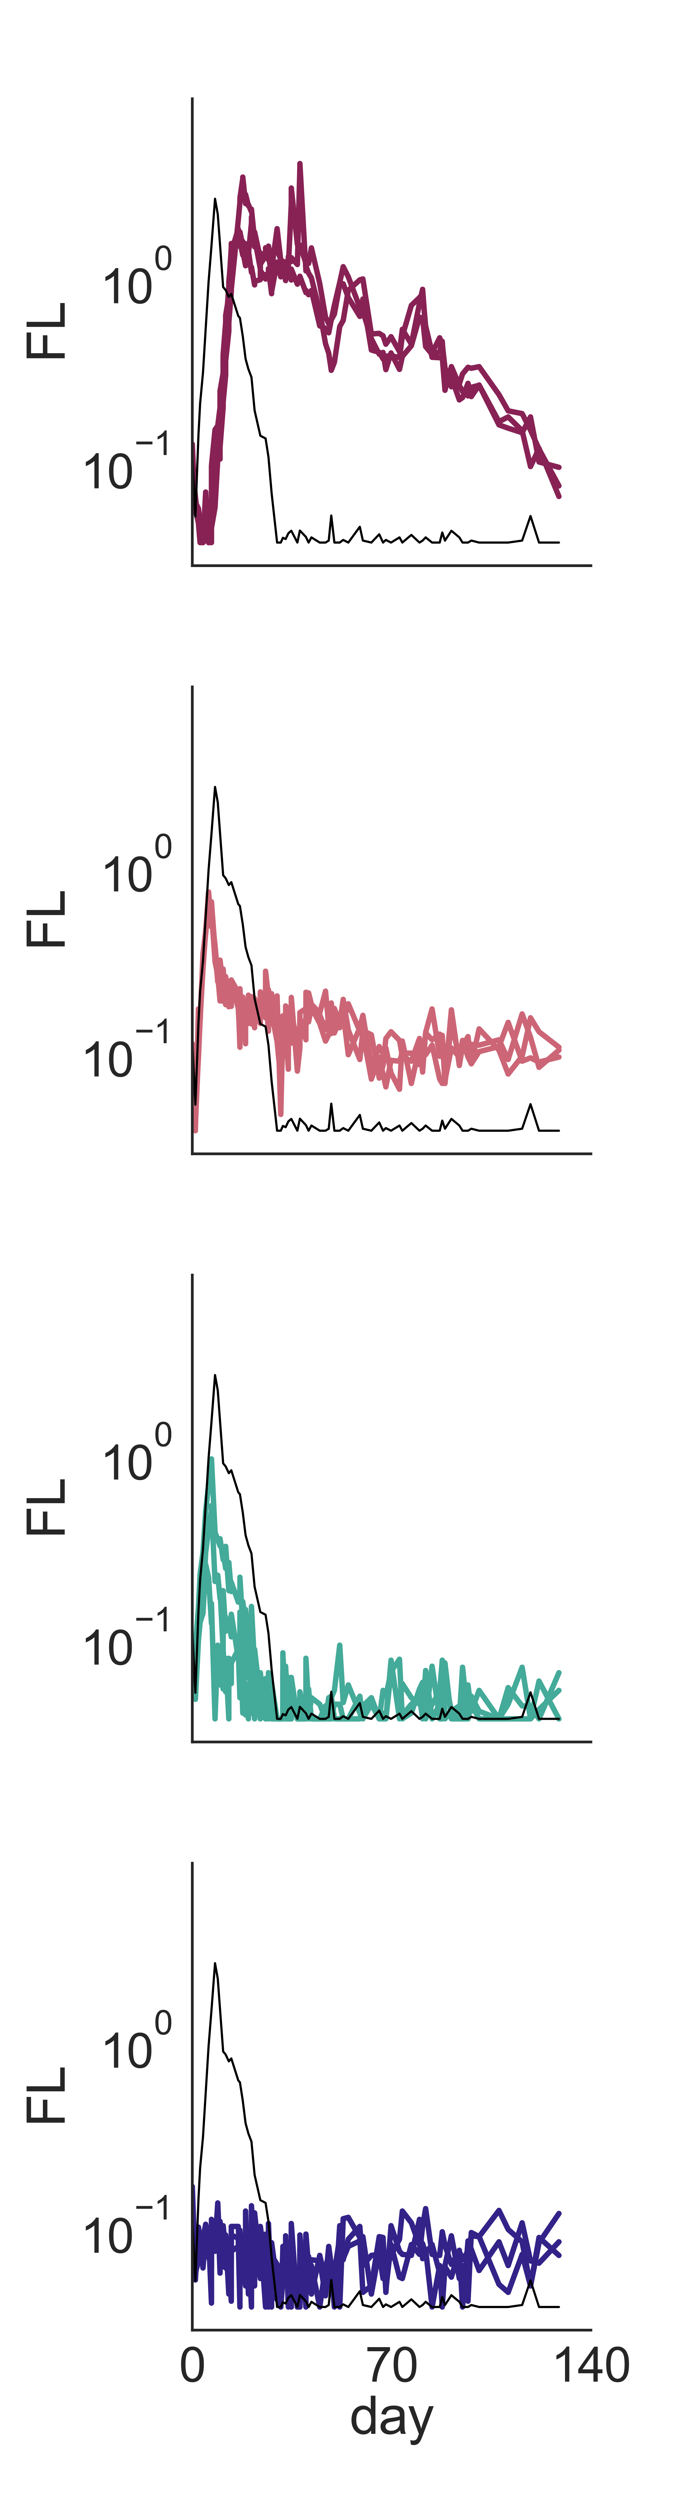 <?xml version="1.0" encoding="utf-8" standalone="no"?>
<!DOCTYPE svg PUBLIC "-//W3C//DTD SVG 1.1//EN"
  "http://www.w3.org/Graphics/SVG/1.1/DTD/svg11.dtd">
<svg xmlns:xlink="http://www.w3.org/1999/xlink" width="633.6pt" height="2304pt" viewBox="0 0 633.6 2304" xmlns="http://www.w3.org/2000/svg" version="1.1">
 <defs>
  <style type="text/css">*{stroke-linejoin: round; stroke-linecap: butt}</style>
 </defs>
 <g id="figure_1">
  <g id="patch_1">
   <path d="M 0 2304 
L 633.6 2304 
L 633.6 0 
L 0 0 
z
" style="fill: #ffffff"/>
  </g>
  <g id="axes_1">
   <g id="patch_2">
    <path d="M 177.352 521.34 
L 544.972 521.34 
L 544.972 91.04 
L 177.352 91.04 
z
" style="fill: #ffffff"/>
   </g>
   <g id="matplotlib.axis_1">
    <g id="xtick_1"/>
    <g id="xtick_2"/>
    <g id="xtick_3"/>
   </g>
   <g id="matplotlib.axis_2">
    <g id="ytick_1">
     <g id="text_1">
      <!-- $\mathdefault{10^{-1}}$ -->
      <g style="fill: #262626" transform="translate(74.233 450.473) scale(0.44 -0.44)">
       <defs>
        <path id="ArialMT-31" d="M 2384 0 
L 1822 0 
L 1822 3584 
Q 1619 3391 1289 3197 
Q 959 3003 697 2906 
L 697 3450 
Q 1169 3672 1522 3987 
Q 1875 4303 2022 4600 
L 2384 4600 
L 2384 0 
z
" transform="scale(0.016)"/>
        <path id="ArialMT-30" d="M 266 2259 
Q 266 3072 433 3567 
Q 600 4063 929 4331 
Q 1259 4600 1759 4600 
Q 2128 4600 2406 4451 
Q 2684 4303 2865 4023 
Q 3047 3744 3150 3342 
Q 3253 2941 3253 2259 
Q 3253 1453 3087 958 
Q 2922 463 2592 192 
Q 2263 -78 1759 -78 
Q 1097 -78 719 397 
Q 266 969 266 2259 
z
M 844 2259 
Q 844 1131 1108 757 
Q 1372 384 1759 384 
Q 2147 384 2411 759 
Q 2675 1134 2675 2259 
Q 2675 3391 2411 3762 
Q 2147 4134 1753 4134 
Q 1366 4134 1134 3806 
Q 844 3388 844 2259 
z
" transform="scale(0.016)"/>
        <path id="ArialMT-2212" d="M 3381 1997 
L 356 1997 
L 356 2522 
L 3381 2522 
L 3381 1997 
z
" transform="scale(0.016)"/>
       </defs>
       <use xlink:href="#ArialMT-31" transform="translate(0 0.994)"/>
       <use xlink:href="#ArialMT-30" transform="translate(55.615 0.994)"/>
       <use xlink:href="#ArialMT-2212" transform="translate(112.973 70.688) scale(0.7)"/>
       <use xlink:href="#ArialMT-31" transform="translate(153.852 70.688) scale(0.7)"/>
      </g>
     </g>
    </g>
    <g id="ytick_2">
     <g id="text_2">
      <!-- $\mathdefault{10^{0}}$ -->
      <g style="fill: #262626" transform="translate(92.272 279.914) scale(0.44 -0.44)">
       <use xlink:href="#ArialMT-31" transform="translate(0 0.994)"/>
       <use xlink:href="#ArialMT-30" transform="translate(55.615 0.994)"/>
       <use xlink:href="#ArialMT-30" transform="translate(112.973 70.688) scale(0.7)"/>
      </g>
     </g>
    </g>
    <g id="ytick_3"/>
    <g id="ytick_4"/>
    <g id="ytick_5"/>
    <g id="ytick_6"/>
    <g id="ytick_7"/>
    <g id="ytick_8"/>
    <g id="ytick_9"/>
    <g id="ytick_10"/>
    <g id="ytick_11"/>
    <g id="ytick_12"/>
    <g id="ytick_13"/>
    <g id="ytick_14"/>
    <g id="ytick_15"/>
    <g id="ytick_16"/>
    <g id="ytick_17"/>
    <g id="ytick_18"/>
    <g id="ytick_19"/>
    <g id="ytick_20"/>
    <g id="ytick_21"/>
    <g id="ytick_22"/>
    <g id="ytick_23"/>
    <g id="ytick_24"/>
    <g id="ytick_25"/>
    <g id="text_3">
     <!-- FL -->
     <g style="fill: #262626" transform="translate(59.693 334.195) rotate(-90) scale(0.48 -0.48)">
      <defs>
       <path id="ArialMT-46" d="M 525 0 
L 525 4581 
L 3616 4581 
L 3616 4041 
L 1131 4041 
L 1131 2622 
L 3281 2622 
L 3281 2081 
L 1131 2081 
L 1131 0 
L 525 0 
z
" transform="scale(0.016)"/>
       <path id="ArialMT-4c" d="M 469 0 
L 469 4581 
L 1075 4581 
L 1075 541 
L 3331 541 
L 3331 0 
L 469 0 
z
" transform="scale(0.016)"/>
      </defs>
      <use xlink:href="#ArialMT-46"/>
      <use xlink:href="#ArialMT-4c" x="61.084"/>
     </g>
    </g>
   </g>
   <g id="line2d_1">
    <path d="M 177.352 409.382 
L 180.194 469.997 
L 183.036 482.035 
L 184.566 500.031 
L 187.21 479.186 
L 189.698 496.417 
L 192.373 500.031 
L 195.03 473.796 
L 195.03 468.772 
L 195.03 467.568 
L 198.317 429.969 
L 200.838 396.882 
L 202.944 386.991 
L 202.944 367.93 
L 202.944 366.085 
L 205.803 351.276 
L 205.803 346 
L 205.803 330.403 
L 208.122 313.091 
L 208.122 305.212 
L 208.122 304.152 
L 211.044 263.551 
L 211.044 262.119 
L 211.044 259.698 
L 213.316 234.898 
L 213.316 233.77 
L 213.316 232.21 
L 219.736 211.075 
L 221.275 220.274 
L 221.275 214.016 
L 221.275 213.744 
L 223.901 226.323 
L 223.901 226.323 
L 223.901 222.512 
L 226.487 230.828 
L 226.487 229.568 
L 226.487 224.64 
L 229.111 236.517 
L 229.111 235.053 
L 229.111 234.127 
L 231.914 205.452 
L 231.914 200.876 
L 231.914 199.968 
L 234.808 227.436 
L 234.808 223.082 
L 234.808 219.389 
L 240.107 247.786 
L 240.107 247.663 
L 240.107 243.545 
L 244.928 235.991 
L 244.928 230.584 
L 244.928 228.376 
L 247.587 235.002 
L 247.587 230.147 
L 247.587 226.831 
L 250.49 242.622 
L 250.49 241.711 
L 250.49 234.332 
L 255.561 230.535 
L 258.955 238.877 
L 260.902 246.446 
L 260.902 242.967 
L 260.902 240.754 
L 263.426 251.182 
L 263.426 246.506 
L 263.426 244.304 
L 265.939 238.605 
L 265.939 236.782 
L 265.939 236.57 
L 268.656 241.034 
L 268.656 238.172 
L 268.656 237.42 
L 274.254 243.778 
L 276.581 154.022 
L 276.581 152.597 
L 276.581 150.733 
L 282.146 249.654 
L 282.146 245.308 
L 282.146 245.248 
L 284.604 251.764 
L 287.205 256.036 
L 294.883 286.968 
L 300.228 316.742 
L 303.18 325.506 
L 305.522 341.292 
L 308.403 333.858 
L 313.33 300.934 
L 316.528 295.238 
L 321.233 267.534 
L 331.851 257.915 
L 334.672 257.074 
L 342.499 307.793 
L 349.744 307.242 
L 353.267 309.47 
L 355.869 317.211 
L 360.643 310.323 
L 368.449 324.114 
L 371.059 303.497 
L 379.385 317.055 
L 386.883 279.436 
L 389.755 266.657 
L 392.563 302.848 
L 398.499 329.286 
L 405.519 329.657 
L 407.888 329.102 
L 410.394 359.691 
L 416.305 337.896 
L 423.625 355.102 
L 426.592 360.813 
L 431.627 364.881 
L 434.681 356.957 
L 441.886 355.102 
L 460.196 391.557 
L 468.675 394.617 
L 481.547 398.746 
L 489.275 384.225 
L 497.124 425.775 
L 515.477 430.691 
" clip-path="url(#pb6aec66d79)" style="fill: none; stroke: #882255; stroke-width: 5; stroke-linecap: round"/>
   </g>
   <g id="line2d_2">
    <path d="M 177.352 430.691 
L 180.194 457.528 
L 183.036 482.035 
L 184.566 500.031 
L 187.21 500.031 
L 189.698 453.468 
L 192.373 500.031 
L 195.03 500.031 
L 195.03 500.031 
L 195.03 486.525 
L 198.317 467.568 
L 200.838 423.105 
L 202.944 423.105 
L 202.944 419.898 
L 202.944 412.157 
L 205.803 375.114 
L 205.803 371.762 
L 205.803 370.785 
L 208.122 345.769 
L 208.122 338.94 
L 208.122 332.688 
L 211.044 305.079 
L 211.044 298.335 
L 211.044 297.128 
L 213.316 268.83 
L 213.316 268.666 
L 213.316 266.498 
L 219.736 202.961 
L 221.275 186.64 
L 221.275 183.917 
L 221.275 182.631 
L 223.901 164.547 
L 223.901 163.871 
L 223.901 163.22 
L 226.487 187.67 
L 226.487 181.341 
L 226.487 179.241 
L 229.111 189.691 
L 229.111 189.048 
L 229.111 188.604 
L 231.914 195.314 
L 231.914 194.292 
L 231.914 192.785 
L 234.808 221.428 
L 234.808 216.957 
L 234.808 213.822 
L 240.107 237.849 
L 240.107 235.729 
L 240.107 233.213 
L 244.928 236.043 
L 244.928 234.64 
L 244.928 233.974 
L 247.587 239.315 
L 247.587 237.849 
L 247.587 236.888 
L 250.49 251.311 
L 250.49 248.156 
L 250.49 248.156 
L 255.561 210.739 
L 258.955 240.142 
L 260.902 253.337 
L 260.902 244.245 
L 260.902 242.393 
L 263.426 256.587 
L 263.426 255.625 
L 263.426 253.271 
L 265.939 247.971 
L 265.939 246.205 
L 265.939 245.905 
L 268.656 187.971 
L 268.656 173.816 
L 268.656 173.297 
L 274.254 225.272 
L 276.581 231.22 
L 276.581 229.664 
L 276.581 225.773 
L 282.146 242.68 
L 282.146 241.597 
L 282.146 239.589 
L 284.604 242.794 
L 287.205 228.47 
L 294.883 261.377 
L 300.228 292.265 
L 303.18 298.456 
L 305.522 294.773 
L 308.403 281.248 
L 313.33 260.278 
L 316.528 245.785 
L 321.233 255.148 
L 331.851 283.404 
L 334.672 286.968 
L 342.499 312.205 
L 349.744 326.388 
L 353.267 324.807 
L 355.869 340.643 
L 360.643 325.33 
L 368.449 340.428 
L 371.059 328.551 
L 379.385 318.637 
L 386.883 292.265 
L 389.755 293.395 
L 392.563 319.442 
L 398.499 326.566 
L 405.519 324.287 
L 407.888 314.59 
L 410.394 353.292 
L 416.305 347.876 
L 423.625 368.555 
L 426.592 366.39 
L 431.627 353.292 
L 434.681 365.481 
L 441.886 354.841 
L 460.196 388.619 
L 468.675 384.225 
L 481.547 396.882 
L 489.275 429.969 
L 497.124 413.296 
L 515.477 457.528 
" clip-path="url(#pb6aec66d79)" style="fill: none; stroke: #882255; stroke-width: 5; stroke-linecap: round"/>
   </g>
   <g id="line2d_3">
    <path d="M 177.352 419.898 
L 180.194 462.937 
L 183.036 468.772 
L 184.566 480.596 
L 187.21 500.031 
L 189.698 475.107 
L 192.373 500.031 
L 195.03 475.107 
L 195.03 453.468 
L 195.03 429.253 
L 198.317 395.968 
L 200.838 392.419 
L 202.944 375.458 
L 202.944 364.881 
L 202.944 360.25 
L 205.803 343.721 
L 205.803 335.046 
L 205.803 326.566 
L 208.122 297.128 
L 208.122 291.485 
L 208.122 290.823 
L 211.044 272.857 
L 211.044 266.261 
L 211.044 263.855 
L 213.316 228.045 
L 213.316 226.277 
L 213.316 224.416 
L 219.736 224.775 
L 221.275 227.109 
L 221.275 223.924 
L 221.275 222.468 
L 223.901 235.053 
L 223.901 234.435 
L 223.901 231.171 
L 226.487 244.893 
L 226.487 243.371 
L 226.487 242.393 
L 229.111 233.974 
L 229.111 233.314 
L 229.111 230.926 
L 231.914 250.989 
L 231.914 250.989 
L 231.914 246.085 
L 234.808 262.568 
L 234.808 260.862 
L 234.808 259.338 
L 240.107 257.774 
L 240.107 250.605 
L 240.107 249.151 
L 244.928 257.143 
L 244.928 256.657 
L 244.928 253.072 
L 247.587 256.311 
L 247.587 248.279 
L 247.587 247.602 
L 250.49 270.648 
L 250.49 268.911 
L 250.49 268.83 
L 255.561 241.541 
L 258.955 255.148 
L 260.902 250.287 
L 260.902 250.287 
L 260.902 245.964 
L 263.426 258.552 
L 263.426 256.726 
L 263.426 254.539 
L 265.939 254.002 
L 265.939 250.35 
L 265.939 249.465 
L 268.656 258.056 
L 268.656 250.478 
L 268.656 247.971 
L 274.254 261.896 
L 276.581 255.625 
L 276.581 255.012 
L 276.581 254.607 
L 282.146 269.651 
L 282.146 269.157 
L 282.146 267.534 
L 284.604 271.575 
L 287.205 267.695 
L 294.883 300.307 
L 300.228 302.59 
L 303.18 306.695 
L 305.522 294.773 
L 308.403 289.408 
L 313.33 262.418 
L 316.528 261.599 
L 321.233 274.25 
L 331.851 291.596 
L 334.672 275.58 
L 342.499 322.58 
L 349.744 324.633 
L 353.267 330.779 
L 355.869 328.186 
L 360.643 328.005 
L 368.449 329.471 
L 371.059 309.895 
L 379.385 281.442 
L 386.883 274.25 
L 389.755 270.984 
L 392.563 300.557 
L 398.499 325.155 
L 405.519 311.331 
L 407.888 317.211 
L 410.394 338.94 
L 416.305 356.422 
L 423.625 353.805 
L 426.592 344.624 
L 431.627 338.521 
L 434.681 339.362 
L 441.886 337.896 
L 460.196 363.696 
L 468.675 378.625 
L 481.547 381.186 
L 489.275 396.424 
L 497.124 413.873 
L 515.477 447.767 
" clip-path="url(#pb6aec66d79)" style="fill: none; stroke: #882255; stroke-width: 5; stroke-linecap: round"/>
   </g>
   <g id="line2d_4">
    <path d="M 177.352 417.025 
L 180.194 475.994 
L 183.036 400.657 
L 184.566 371.871 
L 187.21 343.348 
L 189.698 302.977 
L 192.373 259.65 
L 195.03 226.559 
L 198.317 183.194 
L 200.838 197.422 
L 202.944 225.92 
L 205.803 264.546 
L 208.122 267.383 
L 211.044 273.637 
L 213.316 270.947 
L 219.736 291.19 
L 221.275 292.991 
L 223.901 309.832 
L 226.487 330.737 
L 229.111 340.261 
L 231.914 347.639 
L 234.808 378.267 
L 240.107 401.578 
L 244.928 404.07 
L 247.587 421.093 
L 250.49 454.351 
L 255.561 500.031 
L 258.955 500.031 
L 260.902 495.637 
L 263.426 496.809 
L 265.939 491.489 
L 268.656 489.143 
L 274.254 500.031 
L 276.581 488.966 
L 282.146 494.865 
L 284.604 500.031 
L 287.205 495.25 
L 294.883 500.031 
L 300.228 500.031 
L 303.18 498.202 
L 305.522 475.107 
L 308.403 500.031 
L 313.33 500.031 
L 316.528 497.602 
L 321.233 500.031 
L 331.851 485.504 
L 334.672 498.202 
L 342.499 500.031 
L 349.744 492.412 
L 353.267 500.031 
L 355.869 497.602 
L 360.643 500.031 
L 368.449 495.25 
L 371.059 500.031 
L 379.385 492.971 
L 386.883 500.031 
L 389.755 498.202 
L 392.563 495.25 
L 398.499 500.031 
L 405.519 500.031 
L 407.888 490.759 
L 410.394 498.202 
L 416.305 489.143 
L 423.625 495.25 
L 426.592 500.031 
L 431.627 500.031 
L 434.681 498.202 
L 441.886 500.031 
L 460.196 500.031 
L 468.675 500.031 
L 481.547 498.202 
L 489.275 475.549 
L 497.124 500.031 
L 515.477 500.031 
" clip-path="url(#pb6aec66d79)" style="fill: none; stroke: #000000; stroke-width: 2; stroke-linecap: round"/>
   </g>
   <g id="patch_3">
    <path d="M 177.352 521.34 
L 177.352 91.04 
" style="fill: none; stroke: #262626; stroke-width: 2.5; stroke-linejoin: miter; stroke-linecap: square"/>
   </g>
   <g id="patch_4">
    <path d="M 177.352 521.34 
L 544.972 521.34 
" style="fill: none; stroke: #262626; stroke-width: 2.5; stroke-linejoin: miter; stroke-linecap: square"/>
   </g>
  </g>
  <g id="axes_2">
   <g id="patch_5">
    <path d="M 177.352 1063.38 
L 544.972 1063.38 
L 544.972 633.08 
L 177.352 633.08 
z
" style="fill: #ffffff"/>
   </g>
   <g id="matplotlib.axis_3">
    <g id="xtick_4"/>
    <g id="xtick_5"/>
    <g id="xtick_6"/>
   </g>
   <g id="matplotlib.axis_4">
    <g id="ytick_26">
     <g id="text_4">
      <!-- $\mathdefault{10^{-1}}$ -->
      <g style="fill: #262626" transform="translate(74.233 992.513) scale(0.44 -0.44)">
       <use xlink:href="#ArialMT-31" transform="translate(0 0.994)"/>
       <use xlink:href="#ArialMT-30" transform="translate(55.615 0.994)"/>
       <use xlink:href="#ArialMT-2212" transform="translate(112.973 70.688) scale(0.7)"/>
       <use xlink:href="#ArialMT-31" transform="translate(153.852 70.688) scale(0.7)"/>
      </g>
     </g>
    </g>
    <g id="ytick_27">
     <g id="text_5">
      <!-- $\mathdefault{10^{0}}$ -->
      <g style="fill: #262626" transform="translate(92.272 821.954) scale(0.44 -0.44)">
       <use xlink:href="#ArialMT-31" transform="translate(0 0.994)"/>
       <use xlink:href="#ArialMT-30" transform="translate(55.615 0.994)"/>
       <use xlink:href="#ArialMT-30" transform="translate(112.973 70.688) scale(0.7)"/>
      </g>
     </g>
    </g>
    <g id="ytick_28"/>
    <g id="ytick_29"/>
    <g id="ytick_30"/>
    <g id="ytick_31"/>
    <g id="ytick_32"/>
    <g id="ytick_33"/>
    <g id="ytick_34"/>
    <g id="ytick_35"/>
    <g id="ytick_36"/>
    <g id="ytick_37"/>
    <g id="ytick_38"/>
    <g id="ytick_39"/>
    <g id="ytick_40"/>
    <g id="ytick_41"/>
    <g id="ytick_42"/>
    <g id="ytick_43"/>
    <g id="ytick_44"/>
    <g id="ytick_45"/>
    <g id="ytick_46"/>
    <g id="ytick_47"/>
    <g id="ytick_48"/>
    <g id="ytick_49"/>
    <g id="ytick_50"/>
    <g id="text_6">
     <!-- FL -->
     <g style="fill: #262626" transform="translate(59.693 876.235) rotate(-90) scale(0.48 -0.48)">
      <use xlink:href="#ArialMT-46"/>
      <use xlink:href="#ArialMT-4c" x="61.084"/>
     </g>
    </g>
   </g>
   <g id="line2d_5">
    <path d="M 177.352 987.113 
L 180.194 1042.071 
L 183.036 929.841 
L 184.566 940.786 
L 187.21 879.316 
L 189.698 858.161 
L 192.373 836.12 
L 195.03 849.282 
L 195.03 846.061 
L 195.03 842.347 
L 198.317 871.511 
L 200.838 898.997 
L 202.944 922.485 
L 202.944 917.498 
L 202.944 906.326 
L 205.803 922.855 
L 205.803 921.388 
L 205.803 900.9 
L 208.122 925.879 
L 208.122 924.351 
L 208.122 912.825 
L 211.044 927.833 
L 211.044 926.654 
L 211.044 924.73 
L 213.316 916.812 
L 213.316 916.471 
L 213.316 906.03 
L 219.736 929.031 
L 221.275 956.494 
L 221.275 951.969 
L 221.275 936.657 
L 223.901 939.848 
L 223.901 931.072 
L 223.901 919.241 
L 226.487 934.459 
L 226.487 932.746 
L 226.487 924.351 
L 229.111 943.183 
L 229.111 941.735 
L 229.111 941.735 
L 231.914 934.459 
L 231.914 930.249 
L 231.914 924.73 
L 234.808 939.848 
L 234.808 938.464 
L 234.808 932.746 
L 240.107 922.485 
L 240.107 921.752 
L 240.107 917.154 
L 244.928 916.471 
L 244.928 903.136 
L 244.928 895.077 
L 247.587 918.539 
L 247.587 916.471 
L 247.587 912.181 
L 250.49 931.487 
L 250.49 926.265 
L 250.49 915.795 
L 255.561 957.669 
L 258.955 948.748 
L 260.902 954.764 
L 260.902 945.159 
L 260.902 938.922 
L 263.426 936.212 
L 263.426 933.17 
L 263.426 927.045 
L 265.939 950.879 
L 265.939 942.215 
L 265.939 928.63 
L 268.656 934.893 
L 268.656 925.879 
L 268.656 919.241 
L 274.254 987.113 
L 276.581 965.804 
L 276.581 955.913 
L 276.581 933.17 
L 282.146 929.435 
L 282.146 919.241 
L 282.146 914.46 
L 284.604 915.125 
L 287.205 925.494 
L 294.883 933.597 
L 300.228 913.475 
L 303.18 945.661 
L 305.522 952.519 
L 308.403 929.435 
L 313.33 942.697 
L 316.528 921.026 
L 321.233 949.275 
L 331.851 976.454 
L 334.672 949.806 
L 342.499 953.633 
L 349.744 993.558 
L 353.267 982.003 
L 355.869 957.079 
L 360.643 950.879 
L 368.449 958.864 
L 371.059 973.461 
L 379.385 977.998 
L 386.883 957.079 
L 389.755 988 
L 392.563 951.422 
L 398.499 929.841 
L 405.519 973.461 
L 407.888 954.197 
L 410.394 998.532 
L 416.305 942.697 
L 423.625 974.943 
L 426.592 958.864 
L 431.627 974.198 
L 434.681 980.375 
L 441.886 969.187 
L 460.196 964.493 
L 468.675 942.215 
L 481.547 977.998 
L 489.275 974.943 
L 497.124 978.782 
L 515.477 974.198 
" clip-path="url(#p32bf7e513a)" style="fill: none; stroke: #cc6677; stroke-width: 5; stroke-linecap: round"/>
   </g>
   <g id="line2d_6">
    <path d="M 177.352 965.804 
L 180.194 1036.714 
L 183.036 970.584 
L 184.566 937.104 
L 187.21 886.664 
L 189.698 860.04 
L 192.373 834.868 
L 195.03 843.1 
L 195.03 834.53 
L 195.03 831.125 
L 198.317 875.506 
L 200.838 904.859 
L 202.944 905.736 
L 202.944 896.361 
L 202.944 884.869 
L 205.803 908.125 
L 205.803 905.15 
L 205.803 893.068 
L 208.122 920.665 
L 208.122 917.498 
L 208.122 915.459 
L 211.044 923.974 
L 211.044 922.118 
L 211.044 906.03 
L 213.316 919.241 
L 213.316 918.539 
L 213.316 917.154 
L 219.736 921.388 
L 221.275 965.145 
L 221.275 942.697 
L 221.275 911.225 
L 223.901 953.074 
L 223.901 931.904 
L 223.901 918.889 
L 226.487 961.938 
L 226.487 941.259 
L 226.487 931.904 
L 229.111 938.922 
L 229.111 937.104 
L 229.111 922.855 
L 231.914 935.77 
L 231.914 921.388 
L 231.914 918.539 
L 234.808 929.841 
L 234.808 927.438 
L 234.808 920.307 
L 240.107 936.212 
L 240.107 925.494 
L 240.107 914.13 
L 244.928 927.833 
L 244.928 921.388 
L 244.928 915.459 
L 247.587 950.341 
L 247.587 935.77 
L 247.587 915.125 
L 250.49 943.672 
L 250.49 943.183 
L 250.49 933.597 
L 255.561 960.078 
L 258.955 994.527 
L 260.902 965.145 
L 260.902 958.264 
L 260.902 952.519 
L 263.426 963.846 
L 263.426 957.669 
L 263.426 947.188 
L 265.939 985.37 
L 265.939 970.584 
L 265.939 958.864 
L 268.656 942.697 
L 268.656 938.464 
L 268.656 932.746 
L 274.254 965.804 
L 276.581 954.197 
L 276.581 947.704 
L 276.581 942.215 
L 282.146 958.264 
L 282.146 950.341 
L 282.146 940.786 
L 284.604 941.735 
L 287.205 928.63 
L 294.883 943.183 
L 300.228 959.469 
L 303.18 953.633 
L 305.522 924.351 
L 308.403 951.969 
L 313.33 939.848 
L 316.528 941.735 
L 321.233 925.111 
L 331.851 950.341 
L 334.672 952.519 
L 342.499 994.527 
L 349.744 974.198 
L 353.267 989.807 
L 355.869 1001.684 
L 360.643 977.222 
L 368.449 977.998 
L 371.059 970.584 
L 379.385 970.584 
L 386.883 981.184 
L 389.755 960.078 
L 392.563 972.009 
L 398.499 963.204 
L 405.519 994.527 
L 407.888 998.532 
L 410.394 994.527 
L 416.305 930.659 
L 423.625 982.003 
L 426.592 963.846 
L 431.627 955.336 
L 434.681 980.375 
L 441.886 948.224 
L 460.196 967.815 
L 468.675 989.807 
L 481.547 973.461 
L 489.275 938.008 
L 497.124 950.879 
L 515.477 965.145 
" clip-path="url(#p32bf7e513a)" style="fill: none; stroke: #cc6677; stroke-width: 5; stroke-linecap: round"/>
   </g>
   <g id="line2d_7">
    <path d="M 177.352 961.938 
L 180.194 1024.075 
L 183.036 974.198 
L 184.566 938.922 
L 187.21 892.574 
L 189.698 858.006 
L 192.373 822.043 
L 195.03 854.245 
L 195.03 843.861 
L 195.03 838.691 
L 198.317 886.211 
L 200.838 898.997 
L 202.944 909.97 
L 202.944 907.521 
L 202.944 907.22 
L 205.803 916.812 
L 205.803 902.29 
L 205.803 897.404 
L 208.122 913.149 
L 208.122 903.706 
L 208.122 900.079 
L 211.044 920.307 
L 211.044 915.795 
L 211.044 906.921 
L 213.316 927.438 
L 213.316 926.654 
L 213.316 903.136 
L 219.736 914.792 
L 221.275 938.922 
L 221.275 937.104 
L 221.275 914.792 
L 223.901 937.104 
L 223.901 936.657 
L 223.901 932.324 
L 226.487 945.661 
L 226.487 939.384 
L 226.487 939.384 
L 229.111 925.879 
L 229.111 920.665 
L 229.111 917.154 
L 231.914 943.672 
L 231.914 931.904 
L 231.914 922.118 
L 234.808 947.188 
L 234.808 933.17 
L 234.808 933.17 
L 240.107 943.183 
L 240.107 915.795 
L 240.107 915.125 
L 244.928 938.008 
L 244.928 925.879 
L 244.928 911.542 
L 247.587 919.95 
L 247.587 918.539 
L 247.587 914.13 
L 250.49 936.212 
L 250.49 926.265 
L 250.49 923.599 
L 255.561 917.843 
L 258.955 1027.038 
L 260.902 945.159 
L 260.902 938.922 
L 260.902 936.212 
L 263.426 972.731 
L 263.426 969.187 
L 263.426 958.264 
L 265.939 972.731 
L 265.939 953.074 
L 265.939 947.704 
L 268.656 961.313 
L 268.656 939.384 
L 268.656 935.33 
L 274.254 958.264 
L 276.581 948.748 
L 276.581 942.215 
L 276.581 938.922 
L 282.146 947.188 
L 282.146 940.786 
L 282.146 934.459 
L 284.604 924.351 
L 287.205 928.23 
L 294.883 935.33 
L 300.228 948.748 
L 303.18 937.104 
L 305.522 929.031 
L 308.403 931.072 
L 313.33 947.188 
L 316.528 934.027 
L 321.233 972.009 
L 331.851 947.188 
L 334.672 935.77 
L 342.499 982.83 
L 349.744 964.493 
L 353.267 971.293 
L 355.869 965.804 
L 360.643 988.898 
L 368.449 1003.863 
L 371.059 959.469 
L 379.385 998.532 
L 386.883 964.493 
L 389.755 980.375 
L 392.563 951.969 
L 398.499 958.264 
L 405.519 953.074 
L 407.888 957.669 
L 410.394 995.508 
L 416.305 965.804 
L 423.625 974.198 
L 426.592 960.693 
L 431.627 964.493 
L 434.681 962.569 
L 441.886 963.204 
L 460.196 958.264 
L 468.675 976.454 
L 481.547 934.459 
L 489.275 955.913 
L 497.124 983.667 
L 515.477 967.815 
" clip-path="url(#p32bf7e513a)" style="fill: none; stroke: #cc6677; stroke-width: 5; stroke-linecap: round"/>
   </g>
   <g id="line2d_8">
    <path d="M 177.352 959.065 
L 180.194 1018.034 
L 183.036 942.697 
L 184.566 913.911 
L 187.21 885.388 
L 189.698 845.017 
L 192.373 801.69 
L 195.03 768.599 
L 198.317 725.234 
L 200.838 739.462 
L 202.944 767.96 
L 205.803 806.586 
L 208.122 809.423 
L 211.044 815.677 
L 213.316 812.987 
L 219.736 833.23 
L 221.275 835.031 
L 223.901 851.872 
L 226.487 872.777 
L 229.111 882.301 
L 231.914 889.679 
L 234.808 920.307 
L 240.107 943.618 
L 244.928 946.11 
L 247.587 963.133 
L 250.49 996.391 
L 255.561 1042.071 
L 258.955 1042.071 
L 260.902 1037.677 
L 263.426 1038.849 
L 265.939 1033.529 
L 268.656 1031.183 
L 274.254 1042.071 
L 276.581 1031.006 
L 282.146 1036.905 
L 284.604 1042.071 
L 287.205 1037.29 
L 294.883 1042.071 
L 300.228 1042.071 
L 303.18 1040.242 
L 305.522 1017.147 
L 308.403 1042.071 
L 313.33 1042.071 
L 316.528 1039.642 
L 321.233 1042.071 
L 331.851 1027.544 
L 334.672 1040.242 
L 342.499 1042.071 
L 349.744 1034.452 
L 353.267 1042.071 
L 355.869 1039.642 
L 360.643 1042.071 
L 368.449 1037.29 
L 371.059 1042.071 
L 379.385 1035.011 
L 386.883 1042.071 
L 389.755 1040.242 
L 392.563 1037.29 
L 398.499 1042.071 
L 405.519 1042.071 
L 407.888 1032.799 
L 410.394 1040.242 
L 416.305 1031.183 
L 423.625 1037.29 
L 426.592 1042.071 
L 431.627 1042.071 
L 434.681 1040.242 
L 441.886 1042.071 
L 460.196 1042.071 
L 468.675 1042.071 
L 481.547 1040.242 
L 489.275 1017.589 
L 497.124 1042.071 
L 515.477 1042.071 
" clip-path="url(#p32bf7e513a)" style="fill: none; stroke: #000000; stroke-width: 2; stroke-linecap: round"/>
   </g>
   <g id="patch_6">
    <path d="M 177.352 1063.38 
L 177.352 633.08 
" style="fill: none; stroke: #262626; stroke-width: 2.5; stroke-linejoin: miter; stroke-linecap: square"/>
   </g>
   <g id="patch_7">
    <path d="M 177.352 1063.38 
L 544.972 1063.38 
" style="fill: none; stroke: #262626; stroke-width: 2.5; stroke-linejoin: miter; stroke-linecap: square"/>
   </g>
  </g>
  <g id="axes_3">
   <g id="patch_8">
    <path d="M 177.352 1605.42 
L 544.972 1605.42 
L 544.972 1175.12 
L 177.352 1175.12 
z
" style="fill: #ffffff"/>
   </g>
   <g id="matplotlib.axis_5">
    <g id="xtick_7"/>
    <g id="xtick_8"/>
    <g id="xtick_9"/>
   </g>
   <g id="matplotlib.axis_6">
    <g id="ytick_51">
     <g id="text_7">
      <!-- $\mathdefault{10^{-1}}$ -->
      <g style="fill: #262626" transform="translate(74.233 1534.553) scale(0.44 -0.44)">
       <use xlink:href="#ArialMT-31" transform="translate(0 0.994)"/>
       <use xlink:href="#ArialMT-30" transform="translate(55.615 0.994)"/>
       <use xlink:href="#ArialMT-2212" transform="translate(112.973 70.688) scale(0.7)"/>
       <use xlink:href="#ArialMT-31" transform="translate(153.852 70.688) scale(0.7)"/>
      </g>
     </g>
    </g>
    <g id="ytick_52">
     <g id="text_8">
      <!-- $\mathdefault{10^{0}}$ -->
      <g style="fill: #262626" transform="translate(92.272 1363.994) scale(0.44 -0.44)">
       <use xlink:href="#ArialMT-31" transform="translate(0 0.994)"/>
       <use xlink:href="#ArialMT-30" transform="translate(55.615 0.994)"/>
       <use xlink:href="#ArialMT-30" transform="translate(112.973 70.688) scale(0.7)"/>
      </g>
     </g>
    </g>
    <g id="ytick_53"/>
    <g id="ytick_54"/>
    <g id="ytick_55"/>
    <g id="ytick_56"/>
    <g id="ytick_57"/>
    <g id="ytick_58"/>
    <g id="ytick_59"/>
    <g id="ytick_60"/>
    <g id="ytick_61"/>
    <g id="ytick_62"/>
    <g id="ytick_63"/>
    <g id="ytick_64"/>
    <g id="ytick_65"/>
    <g id="ytick_66"/>
    <g id="ytick_67"/>
    <g id="ytick_68"/>
    <g id="ytick_69"/>
    <g id="ytick_70"/>
    <g id="ytick_71"/>
    <g id="ytick_72"/>
    <g id="ytick_73"/>
    <g id="ytick_74"/>
    <g id="ytick_75"/>
    <g id="text_9">
     <!-- FL -->
     <g style="fill: #262626" transform="translate(59.693 1418.275) rotate(-90) scale(0.48 -0.48)">
      <use xlink:href="#ArialMT-46"/>
      <use xlink:href="#ArialMT-4c" x="61.084"/>
     </g>
    </g>
   </g>
   <g id="line2d_9">
    <path d="M 177.352 1532.767 
L 180.194 1516.983 
L 183.036 1481.888 
L 184.566 1450.775 
L 187.21 1430.545 
L 189.698 1392.567 
L 192.373 1368.384 
L 195.03 1352.746 
L 195.03 1345.31 
L 195.03 1344.576 
L 198.317 1412.085 
L 200.838 1419.126 
L 202.944 1424.723 
L 202.944 1423.231 
L 202.944 1418.135 
L 205.803 1437.372 
L 205.803 1434.614 
L 205.803 1430.312 
L 208.122 1445.461 
L 208.122 1433.636 
L 208.122 1425.155 
L 211.044 1466.014 
L 211.044 1458.511 
L 211.044 1439.971 
L 213.316 1466.77 
L 213.316 1461.281 
L 213.316 1458.172 
L 219.736 1476.499 
L 221.275 1471.071 
L 221.275 1466.77 
L 221.275 1453.582 
L 223.901 1497.376 
L 223.901 1481.424 
L 223.901 1476.067 
L 226.487 1495.114 
L 226.487 1490.264 
L 226.487 1483.299 
L 229.111 1511.922 
L 229.111 1509.855 
L 229.111 1503.978 
L 231.914 1504.609 
L 231.914 1495.114 
L 231.914 1480.504 
L 234.808 1536.567 
L 234.808 1524.043 
L 234.808 1520.038 
L 240.107 1566.115 
L 240.107 1552.852 
L 240.107 1541.608 
L 244.928 1584.111 
L 244.928 1584.111 
L 244.928 1584.111 
L 247.587 1572.165 
L 247.587 1559.187 
L 247.587 1557.876 
L 250.49 1584.111 
L 250.49 1584.111 
L 250.49 1580.497 
L 255.561 1584.111 
L 258.955 1584.111 
L 260.902 1584.111 
L 260.902 1584.111 
L 260.902 1541.608 
L 263.426 1584.111 
L 263.426 1584.111 
L 263.426 1584.111 
L 265.939 1584.111 
L 265.939 1584.111 
L 265.939 1584.111 
L 268.656 1584.111 
L 268.656 1584.111 
L 268.656 1559.187 
L 274.254 1584.111 
L 276.581 1584.111 
L 276.581 1584.111 
L 276.581 1584.111 
L 282.146 1584.111 
L 282.146 1578.754 
L 282.146 1578.754 
L 284.604 1584.111 
L 287.205 1564.676 
L 294.883 1570.605 
L 300.228 1584.111 
L 303.18 1584.111 
L 305.522 1584.111 
L 308.403 1570.605 
L 313.33 1570.605 
L 316.528 1584.111 
L 321.233 1584.111 
L 331.851 1563.266 
L 334.672 1584.111 
L 342.499 1564.676 
L 349.744 1584.111 
L 353.267 1578.754 
L 355.869 1584.111 
L 360.643 1530.04 
L 368.449 1584.111 
L 371.059 1580.497 
L 379.385 1570.605 
L 386.883 1563.266 
L 389.755 1584.111 
L 392.563 1539.55 
L 398.499 1584.111 
L 405.519 1570.605 
L 407.888 1530.938 
L 410.394 1532.767 
L 416.305 1584.111 
L 423.625 1584.111 
L 426.592 1584.111 
L 431.627 1584.111 
L 434.681 1570.605 
L 441.886 1584.111 
L 460.196 1584.111 
L 468.675 1555.322 
L 481.547 1572.165 
L 489.275 1572.165 
L 497.124 1584.111 
L 515.477 1541.608 
" clip-path="url(#pad43b42baf)" style="fill: none; stroke: #44aa99; stroke-width: 5; stroke-linecap: round"/>
   </g>
   <g id="line2d_10">
    <path d="M 177.352 1529.153 
L 180.194 1557.876 
L 183.036 1493.462 
L 184.566 1467.151 
L 187.21 1479.595 
L 189.698 1430.545 
L 192.373 1409.586 
L 195.03 1392.986 
L 195.03 1391.873 
L 195.03 1387.577 
L 198.317 1457.499 
L 200.838 1451.699 
L 202.944 1473.112 
L 202.944 1467.534 
L 202.944 1465.266 
L 205.803 1520.822 
L 205.803 1467.151 
L 205.803 1466.014 
L 208.122 1503.353 
L 208.122 1495.673 
L 208.122 1490.264 
L 211.044 1498.534 
L 211.044 1494.009 
L 211.044 1493.462 
L 213.316 1508.508 
L 213.316 1503.978 
L 213.316 1487.701 
L 219.736 1528.277 
L 221.275 1520.822 
L 221.275 1507.185 
L 221.275 1485.712 
L 223.901 1578.754 
L 223.901 1548.148 
L 223.901 1529.153 
L 226.487 1547.017 
L 226.487 1531.847 
L 226.487 1490.264 
L 229.111 1516.238 
L 229.111 1509.178 
L 229.111 1503.353 
L 231.914 1577.051 
L 231.914 1522.415 
L 231.914 1502.733 
L 234.808 1551.648 
L 234.808 1541.608 
L 234.808 1520.822 
L 240.107 1584.111 
L 240.107 1572.165 
L 240.107 1552.852 
L 244.928 1570.605 
L 244.928 1557.876 
L 244.928 1547.017 
L 247.587 1584.111 
L 247.587 1570.605 
L 247.587 1541.608 
L 250.49 1584.111 
L 250.49 1584.111 
L 250.49 1584.111 
L 255.561 1584.111 
L 258.955 1584.111 
L 260.902 1584.111 
L 260.902 1584.111 
L 260.902 1523.224 
L 263.426 1584.111 
L 263.426 1563.266 
L 263.426 1556.588 
L 265.939 1572.165 
L 265.939 1563.266 
L 265.939 1545.903 
L 268.656 1584.111 
L 268.656 1572.165 
L 268.656 1564.676 
L 274.254 1584.111 
L 276.581 1584.111 
L 276.581 1584.111 
L 276.581 1584.111 
L 282.146 1584.111 
L 282.146 1584.111 
L 282.146 1528.277 
L 284.604 1572.165 
L 287.205 1584.111 
L 294.883 1584.111 
L 300.228 1584.111 
L 303.18 1564.676 
L 305.522 1563.266 
L 308.403 1584.111 
L 313.33 1584.111 
L 316.528 1584.111 
L 321.233 1584.111 
L 331.851 1584.111 
L 334.672 1572.165 
L 342.499 1564.676 
L 349.744 1584.111 
L 353.267 1557.876 
L 355.869 1563.266 
L 360.643 1540.572 
L 368.449 1529.153 
L 371.059 1584.111 
L 379.385 1578.754 
L 386.883 1556.588 
L 389.755 1550.463 
L 392.563 1584.111 
L 398.499 1535.598 
L 405.519 1584.111 
L 407.888 1584.111 
L 410.394 1545.903 
L 416.305 1577.051 
L 423.625 1584.111 
L 426.592 1536.567 
L 431.627 1584.111 
L 434.681 1563.266 
L 441.886 1577.051 
L 460.196 1584.111 
L 468.675 1570.605 
L 481.547 1536.567 
L 489.275 1584.111 
L 497.124 1549.296 
L 515.477 1584.111 
" clip-path="url(#pad43b42baf)" style="fill: none; stroke: #44aa99; stroke-width: 5; stroke-linecap: round"/>
   </g>
   <g id="line2d_11">
    <path d="M 177.352 1559.187 
L 180.194 1566.115 
L 183.036 1511.227 
L 184.566 1495.114 
L 187.21 1486.7 
L 189.698 1441.847 
L 192.373 1453.901 
L 195.03 1496.237 
L 195.03 1480.504 
L 195.03 1477.81 
L 198.317 1584.111 
L 200.838 1516.238 
L 202.944 1552.852 
L 202.944 1542.658 
L 202.944 1528.277 
L 205.803 1556.588 
L 205.803 1545.903 
L 205.803 1520.822 
L 208.122 1559.187 
L 208.122 1531.847 
L 208.122 1528.277 
L 211.044 1584.111 
L 211.044 1529.153 
L 211.044 1528.277 
L 213.316 1551.648 
L 213.316 1534.643 
L 213.316 1532.767 
L 219.736 1520.038 
L 221.275 1564.676 
L 221.275 1536.567 
L 221.275 1519.262 
L 223.901 1573.758 
L 223.901 1557.876 
L 223.901 1533.699 
L 226.487 1580.497 
L 226.487 1572.165 
L 226.487 1557.876 
L 229.111 1584.111 
L 229.111 1570.605 
L 229.111 1551.648 
L 231.914 1578.754 
L 231.914 1570.605 
L 231.914 1550.463 
L 234.808 1584.111 
L 234.808 1559.187 
L 234.808 1547.017 
L 240.107 1584.111 
L 240.107 1580.497 
L 240.107 1578.754 
L 244.928 1584.111 
L 244.928 1578.754 
L 244.928 1556.588 
L 247.587 1584.111 
L 247.587 1580.497 
L 247.587 1541.608 
L 250.49 1584.111 
L 250.49 1578.754 
L 250.49 1551.648 
L 255.561 1584.111 
L 258.955 1584.111 
L 260.902 1584.111 
L 260.902 1578.754 
L 260.902 1572.165 
L 263.426 1584.111 
L 263.426 1584.111 
L 263.426 1535.598 
L 265.939 1584.111 
L 265.939 1584.111 
L 265.939 1584.111 
L 268.656 1584.111 
L 268.656 1584.111 
L 268.656 1545.903 
L 274.254 1584.111 
L 276.581 1584.111 
L 276.581 1584.111 
L 276.581 1559.187 
L 282.146 1584.111 
L 282.146 1584.111 
L 282.146 1564.676 
L 284.604 1556.588 
L 287.205 1584.111 
L 294.883 1584.111 
L 300.228 1572.165 
L 303.18 1584.111 
L 305.522 1564.676 
L 308.403 1557.876 
L 313.33 1516.238 
L 316.528 1569.078 
L 321.233 1552.852 
L 331.851 1578.754 
L 334.672 1584.111 
L 342.499 1570.605 
L 349.744 1584.111 
L 353.267 1584.111 
L 355.869 1584.111 
L 360.643 1540.572 
L 368.449 1572.165 
L 371.059 1551.648 
L 379.385 1564.676 
L 386.883 1570.605 
L 389.755 1563.266 
L 392.563 1584.111 
L 398.499 1570.605 
L 405.519 1559.187 
L 407.888 1530.04 
L 410.394 1584.111 
L 416.305 1577.051 
L 423.625 1572.165 
L 426.592 1584.111 
L 431.627 1552.852 
L 434.681 1577.051 
L 441.886 1557.876 
L 460.196 1584.111 
L 468.675 1584.111 
L 481.547 1584.111 
L 489.275 1584.111 
L 497.124 1575.386 
L 515.477 1557.876 
" clip-path="url(#pad43b42baf)" style="fill: none; stroke: #44aa99; stroke-width: 5; stroke-linecap: round"/>
   </g>
   <g id="line2d_12">
    <path d="M 177.352 1501.105 
L 180.194 1560.074 
L 183.036 1484.737 
L 184.566 1455.951 
L 187.21 1427.428 
L 189.698 1387.057 
L 192.373 1343.73 
L 195.03 1310.639 
L 198.317 1267.274 
L 200.838 1281.502 
L 202.944 1310 
L 205.803 1348.626 
L 208.122 1351.463 
L 211.044 1357.717 
L 213.316 1355.027 
L 219.736 1375.27 
L 221.275 1377.071 
L 223.901 1393.912 
L 226.487 1414.817 
L 229.111 1424.341 
L 231.914 1431.719 
L 234.808 1462.347 
L 240.107 1485.658 
L 244.928 1488.15 
L 247.587 1505.173 
L 250.49 1538.431 
L 255.561 1584.111 
L 258.955 1584.111 
L 260.902 1579.717 
L 263.426 1580.889 
L 265.939 1575.569 
L 268.656 1573.223 
L 274.254 1584.111 
L 276.581 1573.046 
L 282.146 1578.945 
L 284.604 1584.111 
L 287.205 1579.33 
L 294.883 1584.111 
L 300.228 1584.111 
L 303.18 1582.282 
L 305.522 1559.187 
L 308.403 1584.111 
L 313.33 1584.111 
L 316.528 1581.682 
L 321.233 1584.111 
L 331.851 1569.584 
L 334.672 1582.282 
L 342.499 1584.111 
L 349.744 1576.492 
L 353.267 1584.111 
L 355.869 1581.682 
L 360.643 1584.111 
L 368.449 1579.33 
L 371.059 1584.111 
L 379.385 1577.051 
L 386.883 1584.111 
L 389.755 1582.282 
L 392.563 1579.33 
L 398.499 1584.111 
L 405.519 1584.111 
L 407.888 1574.839 
L 410.394 1582.282 
L 416.305 1573.223 
L 423.625 1579.33 
L 426.592 1584.111 
L 431.627 1584.111 
L 434.681 1582.282 
L 441.886 1584.111 
L 460.196 1584.111 
L 468.675 1584.111 
L 481.547 1582.282 
L 489.275 1559.629 
L 497.124 1584.111 
L 515.477 1584.111 
" clip-path="url(#pad43b42baf)" style="fill: none; stroke: #000000; stroke-width: 2; stroke-linecap: round"/>
   </g>
   <g id="patch_9">
    <path d="M 177.352 1605.42 
L 177.352 1175.12 
" style="fill: none; stroke: #262626; stroke-width: 2.5; stroke-linejoin: miter; stroke-linecap: square"/>
   </g>
   <g id="patch_10">
    <path d="M 177.352 1605.42 
L 544.972 1605.42 
" style="fill: none; stroke: #262626; stroke-width: 2.5; stroke-linejoin: miter; stroke-linecap: square"/>
   </g>
  </g>
  <g id="axes_4">
   <g id="patch_11">
    <path d="M 177.352 2147.46 
L 544.972 2147.46 
L 544.972 1717.16 
L 177.352 1717.16 
z
" style="fill: #ffffff"/>
   </g>
   <g id="matplotlib.axis_7">
    <g id="xtick_10">
     <g id="text_10">
      <!-- 0 -->
      <g style="fill: #262626" transform="translate(165.118 2194.954) scale(0.44 -0.44)">
       <use xlink:href="#ArialMT-30"/>
      </g>
     </g>
    </g>
    <g id="xtick_11">
     <g id="text_11">
      <!-- 70 -->
      <g style="fill: #262626" transform="translate(336.694 2194.954) scale(0.44 -0.44)">
       <defs>
        <path id="ArialMT-37" d="M 303 3981 
L 303 4522 
L 3269 4522 
L 3269 4084 
Q 2831 3619 2401 2847 
Q 1972 2075 1738 1259 
Q 1569 684 1522 0 
L 944 0 
Q 953 541 1156 1306 
Q 1359 2072 1739 2783 
Q 2119 3494 2547 3981 
L 303 3981 
z
" transform="scale(0.016)"/>
       </defs>
       <use xlink:href="#ArialMT-37"/>
       <use xlink:href="#ArialMT-30" x="55.615"/>
      </g>
     </g>
    </g>
    <g id="xtick_12">
     <g id="text_12">
      <!-- 140 -->
      <g style="fill: #262626" transform="translate(508.27 2194.954) scale(0.44 -0.44)">
       <defs>
        <path id="ArialMT-34" d="M 2069 0 
L 2069 1097 
L 81 1097 
L 81 1613 
L 2172 4581 
L 2631 4581 
L 2631 1613 
L 3250 1613 
L 3250 1097 
L 2631 1097 
L 2631 0 
L 2069 0 
z
M 2069 1613 
L 2069 3678 
L 634 1613 
L 2069 1613 
z
" transform="scale(0.016)"/>
       </defs>
       <use xlink:href="#ArialMT-31"/>
       <use xlink:href="#ArialMT-34" x="55.615"/>
       <use xlink:href="#ArialMT-30" x="111.23"/>
      </g>
     </g>
    </g>
    <g id="text_13">
     <!-- day -->
     <g style="fill: #262626" transform="translate(322.47 2243.057) scale(0.48 -0.48)">
      <defs>
       <path id="ArialMT-64" d="M 2575 0 
L 2575 419 
Q 2259 -75 1647 -75 
Q 1250 -75 917 144 
Q 584 363 401 755 
Q 219 1147 219 1656 
Q 219 2153 384 2558 
Q 550 2963 881 3178 
Q 1213 3394 1622 3394 
Q 1922 3394 2156 3267 
Q 2391 3141 2538 2938 
L 2538 4581 
L 3097 4581 
L 3097 0 
L 2575 0 
z
M 797 1656 
Q 797 1019 1065 703 
Q 1334 388 1700 388 
Q 2069 388 2326 689 
Q 2584 991 2584 1609 
Q 2584 2291 2321 2609 
Q 2059 2928 1675 2928 
Q 1300 2928 1048 2622 
Q 797 2316 797 1656 
z
" transform="scale(0.016)"/>
       <path id="ArialMT-61" d="M 2588 409 
Q 2275 144 1986 34 
Q 1697 -75 1366 -75 
Q 819 -75 525 192 
Q 231 459 231 875 
Q 231 1119 342 1320 
Q 453 1522 633 1644 
Q 813 1766 1038 1828 
Q 1203 1872 1538 1913 
Q 2219 1994 2541 2106 
Q 2544 2222 2544 2253 
Q 2544 2597 2384 2738 
Q 2169 2928 1744 2928 
Q 1347 2928 1158 2789 
Q 969 2650 878 2297 
L 328 2372 
Q 403 2725 575 2942 
Q 747 3159 1072 3276 
Q 1397 3394 1825 3394 
Q 2250 3394 2515 3294 
Q 2781 3194 2906 3042 
Q 3031 2891 3081 2659 
Q 3109 2516 3109 2141 
L 3109 1391 
Q 3109 606 3145 398 
Q 3181 191 3288 0 
L 2700 0 
Q 2613 175 2588 409 
z
M 2541 1666 
Q 2234 1541 1622 1453 
Q 1275 1403 1131 1340 
Q 988 1278 909 1158 
Q 831 1038 831 891 
Q 831 666 1001 516 
Q 1172 366 1500 366 
Q 1825 366 2078 508 
Q 2331 650 2450 897 
Q 2541 1088 2541 1459 
L 2541 1666 
z
" transform="scale(0.016)"/>
       <path id="ArialMT-79" d="M 397 -1278 
L 334 -750 
Q 519 -800 656 -800 
Q 844 -800 956 -737 
Q 1069 -675 1141 -563 
Q 1194 -478 1313 -144 
Q 1328 -97 1363 -6 
L 103 3319 
L 709 3319 
L 1400 1397 
Q 1534 1031 1641 628 
Q 1738 1016 1872 1384 
L 2581 3319 
L 3144 3319 
L 1881 -56 
Q 1678 -603 1566 -809 
Q 1416 -1088 1222 -1217 
Q 1028 -1347 759 -1347 
Q 597 -1347 397 -1278 
z
" transform="scale(0.016)"/>
      </defs>
      <use xlink:href="#ArialMT-64"/>
      <use xlink:href="#ArialMT-61" x="55.615"/>
      <use xlink:href="#ArialMT-79" x="111.23"/>
     </g>
    </g>
   </g>
   <g id="matplotlib.axis_8">
    <g id="ytick_76">
     <g id="text_14">
      <!-- $\mathdefault{10^{-1}}$ -->
      <g style="fill: #262626" transform="translate(74.233 2076.593) scale(0.44 -0.44)">
       <use xlink:href="#ArialMT-31" transform="translate(0 0.994)"/>
       <use xlink:href="#ArialMT-30" transform="translate(55.615 0.994)"/>
       <use xlink:href="#ArialMT-2212" transform="translate(112.973 70.688) scale(0.7)"/>
       <use xlink:href="#ArialMT-31" transform="translate(153.852 70.688) scale(0.7)"/>
      </g>
     </g>
    </g>
    <g id="ytick_77">
     <g id="text_15">
      <!-- $\mathdefault{10^{0}}$ -->
      <g style="fill: #262626" transform="translate(92.272 1906.034) scale(0.44 -0.44)">
       <use xlink:href="#ArialMT-31" transform="translate(0 0.994)"/>
       <use xlink:href="#ArialMT-30" transform="translate(55.615 0.994)"/>
       <use xlink:href="#ArialMT-30" transform="translate(112.973 70.688) scale(0.7)"/>
      </g>
     </g>
    </g>
    <g id="ytick_78"/>
    <g id="ytick_79"/>
    <g id="ytick_80"/>
    <g id="ytick_81"/>
    <g id="ytick_82"/>
    <g id="ytick_83"/>
    <g id="ytick_84"/>
    <g id="ytick_85"/>
    <g id="ytick_86"/>
    <g id="ytick_87"/>
    <g id="ytick_88"/>
    <g id="ytick_89"/>
    <g id="ytick_90"/>
    <g id="ytick_91"/>
    <g id="ytick_92"/>
    <g id="ytick_93"/>
    <g id="ytick_94"/>
    <g id="ytick_95"/>
    <g id="ytick_96"/>
    <g id="ytick_97"/>
    <g id="ytick_98"/>
    <g id="ytick_99"/>
    <g id="ytick_100"/>
    <g id="text_16">
     <!-- FL -->
     <g style="fill: #262626" transform="translate(59.693 1960.315) rotate(-90) scale(0.48 -0.48)">
      <use xlink:href="#ArialMT-46"/>
      <use xlink:href="#ArialMT-4c" x="61.084"/>
     </g>
    </g>
   </g>
   <g id="line2d_13">
    <path d="M 177.352 2053.267 
L 180.194 2087.943 
L 183.036 2053.962 
L 184.566 2066.083 
L 187.21 2071.193 
L 189.698 2067.747 
L 192.373 2059.775 
L 195.03 2122.537 
L 195.03 2069.45 
L 195.03 2066.083 
L 198.317 2073.887 
L 200.838 2036.599 
L 202.944 2094.892 
L 202.944 2072.08 
L 202.944 2066.91 
L 205.803 2089.057 
L 205.803 2054.664 
L 205.803 2051.218 
L 208.122 2074.807 
L 208.122 2070.317 
L 208.122 2059.775 
L 211.044 2089.057 
L 211.044 2084.698 
L 211.044 2078.607 
L 213.316 2120.794 
L 213.316 2106.716 
L 213.316 2074.807 
L 219.736 2070.317 
L 221.275 2074.807 
L 221.275 2062.862 
L 221.275 2059.023 
L 223.901 2090.188 
L 223.901 2083.648 
L 223.901 2077.638 
L 226.487 2094.892 
L 226.487 2079.588 
L 226.487 2062.078 
L 229.111 2098.628 
L 229.111 2055.373 
L 229.111 2054.664 
L 231.914 2093.688 
L 231.914 2072.978 
L 231.914 2032.828 
L 234.808 2087.943 
L 234.808 2078.607 
L 234.808 2071.193 
L 240.107 2099.916 
L 240.107 2062.862 
L 240.107 2051.895 
L 244.928 2087.943 
L 244.928 2069.45 
L 244.928 2068.594 
L 247.587 2126.151 
L 247.587 2089.057 
L 247.587 2083.648 
L 250.49 2089.057 
L 250.49 2089.057 
L 250.49 2078.607 
L 255.561 2086.845 
L 258.955 2126.151 
L 260.902 2090.188 
L 260.902 2083.648 
L 260.902 2083.648 
L 263.426 2086.845 
L 263.426 2082.612 
L 263.426 2060.534 
L 265.939 2126.151 
L 265.939 2093.688 
L 265.939 2083.648 
L 268.656 2101.227 
L 268.656 2069.45 
L 268.656 2057.541 
L 274.254 2126.151 
L 276.581 2126.151 
L 276.581 2108.155 
L 276.581 2072.08 
L 282.146 2106.716 
L 282.146 2099.916 
L 282.146 2059.023 
L 284.604 2093.688 
L 287.205 2087.943 
L 294.883 2126.151 
L 300.228 2089.057 
L 303.18 2079.588 
L 305.522 2105.306 
L 308.403 2087.943 
L 313.33 2126.151 
L 316.528 2044.773 
L 321.233 2043.549 
L 331.851 2062.078 
L 334.672 2112.645 
L 342.499 2106.716 
L 349.744 2061.302 
L 353.267 2062.078 
L 355.869 2112.645 
L 360.643 2051.218 
L 368.449 2074.807 
L 371.059 2077.638 
L 379.385 2078.607 
L 386.883 2045.393 
L 389.755 2081.59 
L 392.563 2072.978 
L 398.499 2126.151 
L 405.519 2087.943 
L 407.888 2126.151 
L 410.394 2089.057 
L 416.305 2098.628 
L 423.625 2073.887 
L 426.592 2126.151 
L 431.627 2065.264 
L 434.681 2072.978 
L 441.886 2092.503 
L 460.196 2066.083 
L 468.675 2087.943 
L 481.547 2048.573 
L 489.275 2083.648 
L 497.124 2085.764 
L 515.477 2066.083 
" clip-path="url(#p9cd156d16d)" style="fill: none; stroke: #332288; stroke-width: 5; stroke-linecap: round"/>
   </g>
   <g id="line2d_14">
    <path d="M 177.352 2023.928 
L 180.194 2101.227 
L 183.036 2052.578 
L 184.566 2062.862 
L 187.21 2090.188 
L 189.698 2059.023 
L 192.373 2079.588 
L 195.03 2089.057 
L 195.03 2079.588 
L 195.03 2052.578 
L 198.317 2074.807 
L 200.838 2046.018 
L 202.944 2058.278 
L 202.944 2051.895 
L 202.944 2047.284 
L 205.803 2073.887 
L 205.803 2057.541 
L 205.803 2056.089 
L 208.122 2079.588 
L 208.122 2066.083 
L 208.122 2062.862 
L 211.044 2083.648 
L 211.044 2074.807 
L 211.044 2071.193 
L 213.316 2070.317 
L 213.316 2055.373 
L 213.316 2051.895 
L 219.736 2051.895 
L 221.275 2082.612 
L 221.275 2064.455 
L 221.275 2055.373 
L 223.901 2097.362 
L 223.901 2066.083 
L 223.901 2062.078 
L 226.487 2062.862 
L 226.487 2042.944 
L 226.487 2037.713 
L 229.111 2114.205 
L 229.111 2084.698 
L 229.111 2066.083 
L 231.914 2126.151 
L 231.914 2114.205 
L 231.914 2106.716 
L 234.808 2089.057 
L 234.808 2062.862 
L 234.808 2039.416 
L 240.107 2089.057 
L 240.107 2074.807 
L 240.107 2062.862 
L 244.928 2099.916 
L 244.928 2093.688 
L 244.928 2059.023 
L 247.587 2126.151 
L 247.587 2114.205 
L 247.587 2094.892 
L 250.49 2114.205 
L 250.49 2089.057 
L 250.49 2066.91 
L 255.561 2103.921 
L 258.955 2126.151 
L 260.902 2073.887 
L 260.902 2070.317 
L 260.902 2070.317 
L 263.426 2106.716 
L 263.426 2093.688 
L 263.426 2067.747 
L 265.939 2122.537 
L 265.939 2082.612 
L 265.939 2069.45 
L 268.656 2126.151 
L 268.656 2112.645 
L 268.656 2055.373 
L 274.254 2126.151 
L 276.581 2126.151 
L 276.581 2101.227 
L 276.581 2059.775 
L 282.146 2126.151 
L 282.146 2099.916 
L 282.146 2083.648 
L 284.604 2079.588 
L 287.205 2114.205 
L 294.883 2078.607 
L 300.228 2101.227 
L 303.18 2070.317 
L 305.522 2087.943 
L 308.403 2093.688 
L 313.33 2062.078 
L 316.528 2081.59 
L 321.233 2070.317 
L 331.851 2065.264 
L 334.672 2061.302 
L 342.499 2114.205 
L 349.744 2073.887 
L 353.267 2069.45 
L 355.869 2109.622 
L 360.643 2068.594 
L 368.449 2098.628 
L 371.059 2099.916 
L 379.385 2068.594 
L 386.883 2077.638 
L 389.755 2051.895 
L 392.563 2035.502 
L 398.499 2077.638 
L 405.519 2078.607 
L 407.888 2056.811 
L 410.394 2069.45 
L 416.305 2086.845 
L 423.625 2074.807 
L 426.592 2082.612 
L 431.627 2074.807 
L 434.681 2060.534 
L 441.886 2061.302 
L 460.196 2037.154 
L 468.675 2054.664 
L 481.547 2066.083 
L 489.275 2106.716 
L 497.124 2062.078 
L 515.477 2078.607 
" clip-path="url(#p9cd156d16d)" style="fill: none; stroke: #332288; stroke-width: 5; stroke-linecap: round"/>
   </g>
   <g id="line2d_15">
    <path d="M 177.352 2015.152 
L 180.194 2094.892 
L 183.036 2083.648 
L 184.566 2062.078 
L 187.21 2062.862 
L 189.698 2049.884 
L 192.373 2061.302 
L 195.03 2070.317 
L 195.03 2052.578 
L 195.03 2045.393 
L 198.317 2070.317 
L 200.838 2030.246 
L 202.944 2079.588 
L 202.944 2075.739 
L 202.944 2063.654 
L 205.803 2083.648 
L 205.803 2073.887 
L 205.803 2066.083 
L 208.122 2090.188 
L 208.122 2070.317 
L 208.122 2062.078 
L 211.044 2114.205 
L 211.044 2099.916 
L 211.044 2066.91 
L 213.316 2083.648 
L 213.316 2066.083 
L 213.316 2059.775 
L 219.736 2062.862 
L 221.275 2126.151 
L 221.275 2093.688 
L 221.275 2079.588 
L 223.901 2093.688 
L 223.901 2083.648 
L 223.901 2078.607 
L 226.487 2106.716 
L 226.487 2087.943 
L 226.487 2061.302 
L 229.111 2099.916 
L 229.111 2074.807 
L 229.111 2062.862 
L 231.914 2098.628 
L 231.914 2093.688 
L 231.914 2083.648 
L 234.808 2106.716 
L 234.808 2094.892 
L 234.808 2058.278 
L 240.107 2074.807 
L 240.107 2061.302 
L 240.107 2059.775 
L 244.928 2126.151 
L 244.928 2073.887 
L 244.928 2062.862 
L 247.587 2114.205 
L 247.587 2083.648 
L 247.587 2049.225 
L 250.49 2126.151 
L 250.49 2126.151 
L 250.49 2114.205 
L 255.561 2119.091 
L 258.955 2126.151 
L 260.902 2099.916 
L 260.902 2093.688 
L 260.902 2072.978 
L 263.426 2092.503 
L 263.426 2082.612 
L 263.426 2069.45 
L 265.939 2098.628 
L 265.939 2078.607 
L 265.939 2069.45 
L 268.656 2108.155 
L 268.656 2084.698 
L 268.656 2049.225 
L 274.254 2126.151 
L 276.581 2090.188 
L 276.581 2087.943 
L 276.581 2078.607 
L 282.146 2078.607 
L 282.146 2062.862 
L 282.146 2059.023 
L 284.604 2089.057 
L 287.205 2082.612 
L 294.883 2083.648 
L 300.228 2115.798 
L 303.18 2094.892 
L 305.522 2093.688 
L 308.403 2126.151 
L 313.33 2051.218 
L 316.528 2082.612 
L 321.233 2063.654 
L 331.851 2051.895 
L 334.672 2087.943 
L 342.499 2078.607 
L 349.744 2077.638 
L 353.267 2099.916 
L 355.869 2092.503 
L 360.643 2078.607 
L 368.449 2063.654 
L 371.059 2037.713 
L 379.385 2048.573 
L 386.883 2069.45 
L 389.755 2067.747 
L 392.563 2076.683 
L 398.499 2068.594 
L 405.519 2094.892 
L 407.888 2092.503 
L 410.394 2087.943 
L 416.305 2060.534 
L 423.625 2099.916 
L 426.592 2087.943 
L 431.627 2120.794 
L 434.681 2057.541 
L 441.886 2061.302 
L 460.196 2105.306 
L 468.675 2112.645 
L 481.547 2077.638 
L 489.275 2106.716 
L 497.124 2066.91 
L 515.477 2039.993 
" clip-path="url(#p9cd156d16d)" style="fill: none; stroke: #332288; stroke-width: 5; stroke-linecap: round"/>
   </g>
   <g id="line2d_16">
    <path d="M 177.352 2043.145 
L 180.194 2102.114 
L 183.036 2026.777 
L 184.566 1997.991 
L 187.21 1969.468 
L 189.698 1929.097 
L 192.373 1885.77 
L 195.03 1852.679 
L 198.317 1809.314 
L 200.838 1823.542 
L 202.944 1852.04 
L 205.803 1890.666 
L 208.122 1893.503 
L 211.044 1899.757 
L 213.316 1897.067 
L 219.736 1917.31 
L 221.275 1919.111 
L 223.901 1935.952 
L 226.487 1956.857 
L 229.111 1966.381 
L 231.914 1973.759 
L 234.808 2004.387 
L 240.107 2027.698 
L 244.928 2030.19 
L 247.587 2047.213 
L 250.49 2080.471 
L 255.561 2126.151 
L 258.955 2126.151 
L 260.902 2121.757 
L 263.426 2122.929 
L 265.939 2117.609 
L 268.656 2115.263 
L 274.254 2126.151 
L 276.581 2115.086 
L 282.146 2120.985 
L 284.604 2126.151 
L 287.205 2121.37 
L 294.883 2126.151 
L 300.228 2126.151 
L 303.18 2124.322 
L 305.522 2101.227 
L 308.403 2126.151 
L 313.33 2126.151 
L 316.528 2123.722 
L 321.233 2126.151 
L 331.851 2111.624 
L 334.672 2124.322 
L 342.499 2126.151 
L 349.744 2118.532 
L 353.267 2126.151 
L 355.869 2123.722 
L 360.643 2126.151 
L 368.449 2121.37 
L 371.059 2126.151 
L 379.385 2119.091 
L 386.883 2126.151 
L 389.755 2124.322 
L 392.563 2121.37 
L 398.499 2126.151 
L 405.519 2126.151 
L 407.888 2116.879 
L 410.394 2124.322 
L 416.305 2115.263 
L 423.625 2121.37 
L 426.592 2126.151 
L 431.627 2126.151 
L 434.681 2124.322 
L 441.886 2126.151 
L 460.196 2126.151 
L 468.675 2126.151 
L 481.547 2124.322 
L 489.275 2101.669 
L 497.124 2126.151 
L 515.477 2126.151 
" clip-path="url(#p9cd156d16d)" style="fill: none; stroke: #000000; stroke-width: 2; stroke-linecap: round"/>
   </g>
   <g id="patch_12">
    <path d="M 177.352 2147.46 
L 177.352 1717.16 
" style="fill: none; stroke: #262626; stroke-width: 2.5; stroke-linejoin: miter; stroke-linecap: square"/>
   </g>
   <g id="patch_13">
    <path d="M 177.352 2147.46 
L 544.972 2147.46 
" style="fill: none; stroke: #262626; stroke-width: 2.5; stroke-linejoin: miter; stroke-linecap: square"/>
   </g>
  </g>
 </g>
 <defs>
  <clipPath id="pb6aec66d79">
   <rect x="177.352" y="91.04" width="367.62" height="430.3"/>
  </clipPath>
  <clipPath id="p32bf7e513a">
   <rect x="177.352" y="633.08" width="367.62" height="430.3"/>
  </clipPath>
  <clipPath id="pad43b42baf">
   <rect x="177.352" y="1175.12" width="367.62" height="430.3"/>
  </clipPath>
  <clipPath id="p9cd156d16d">
   <rect x="177.352" y="1717.16" width="367.62" height="430.3"/>
  </clipPath>
 </defs>
</svg>
